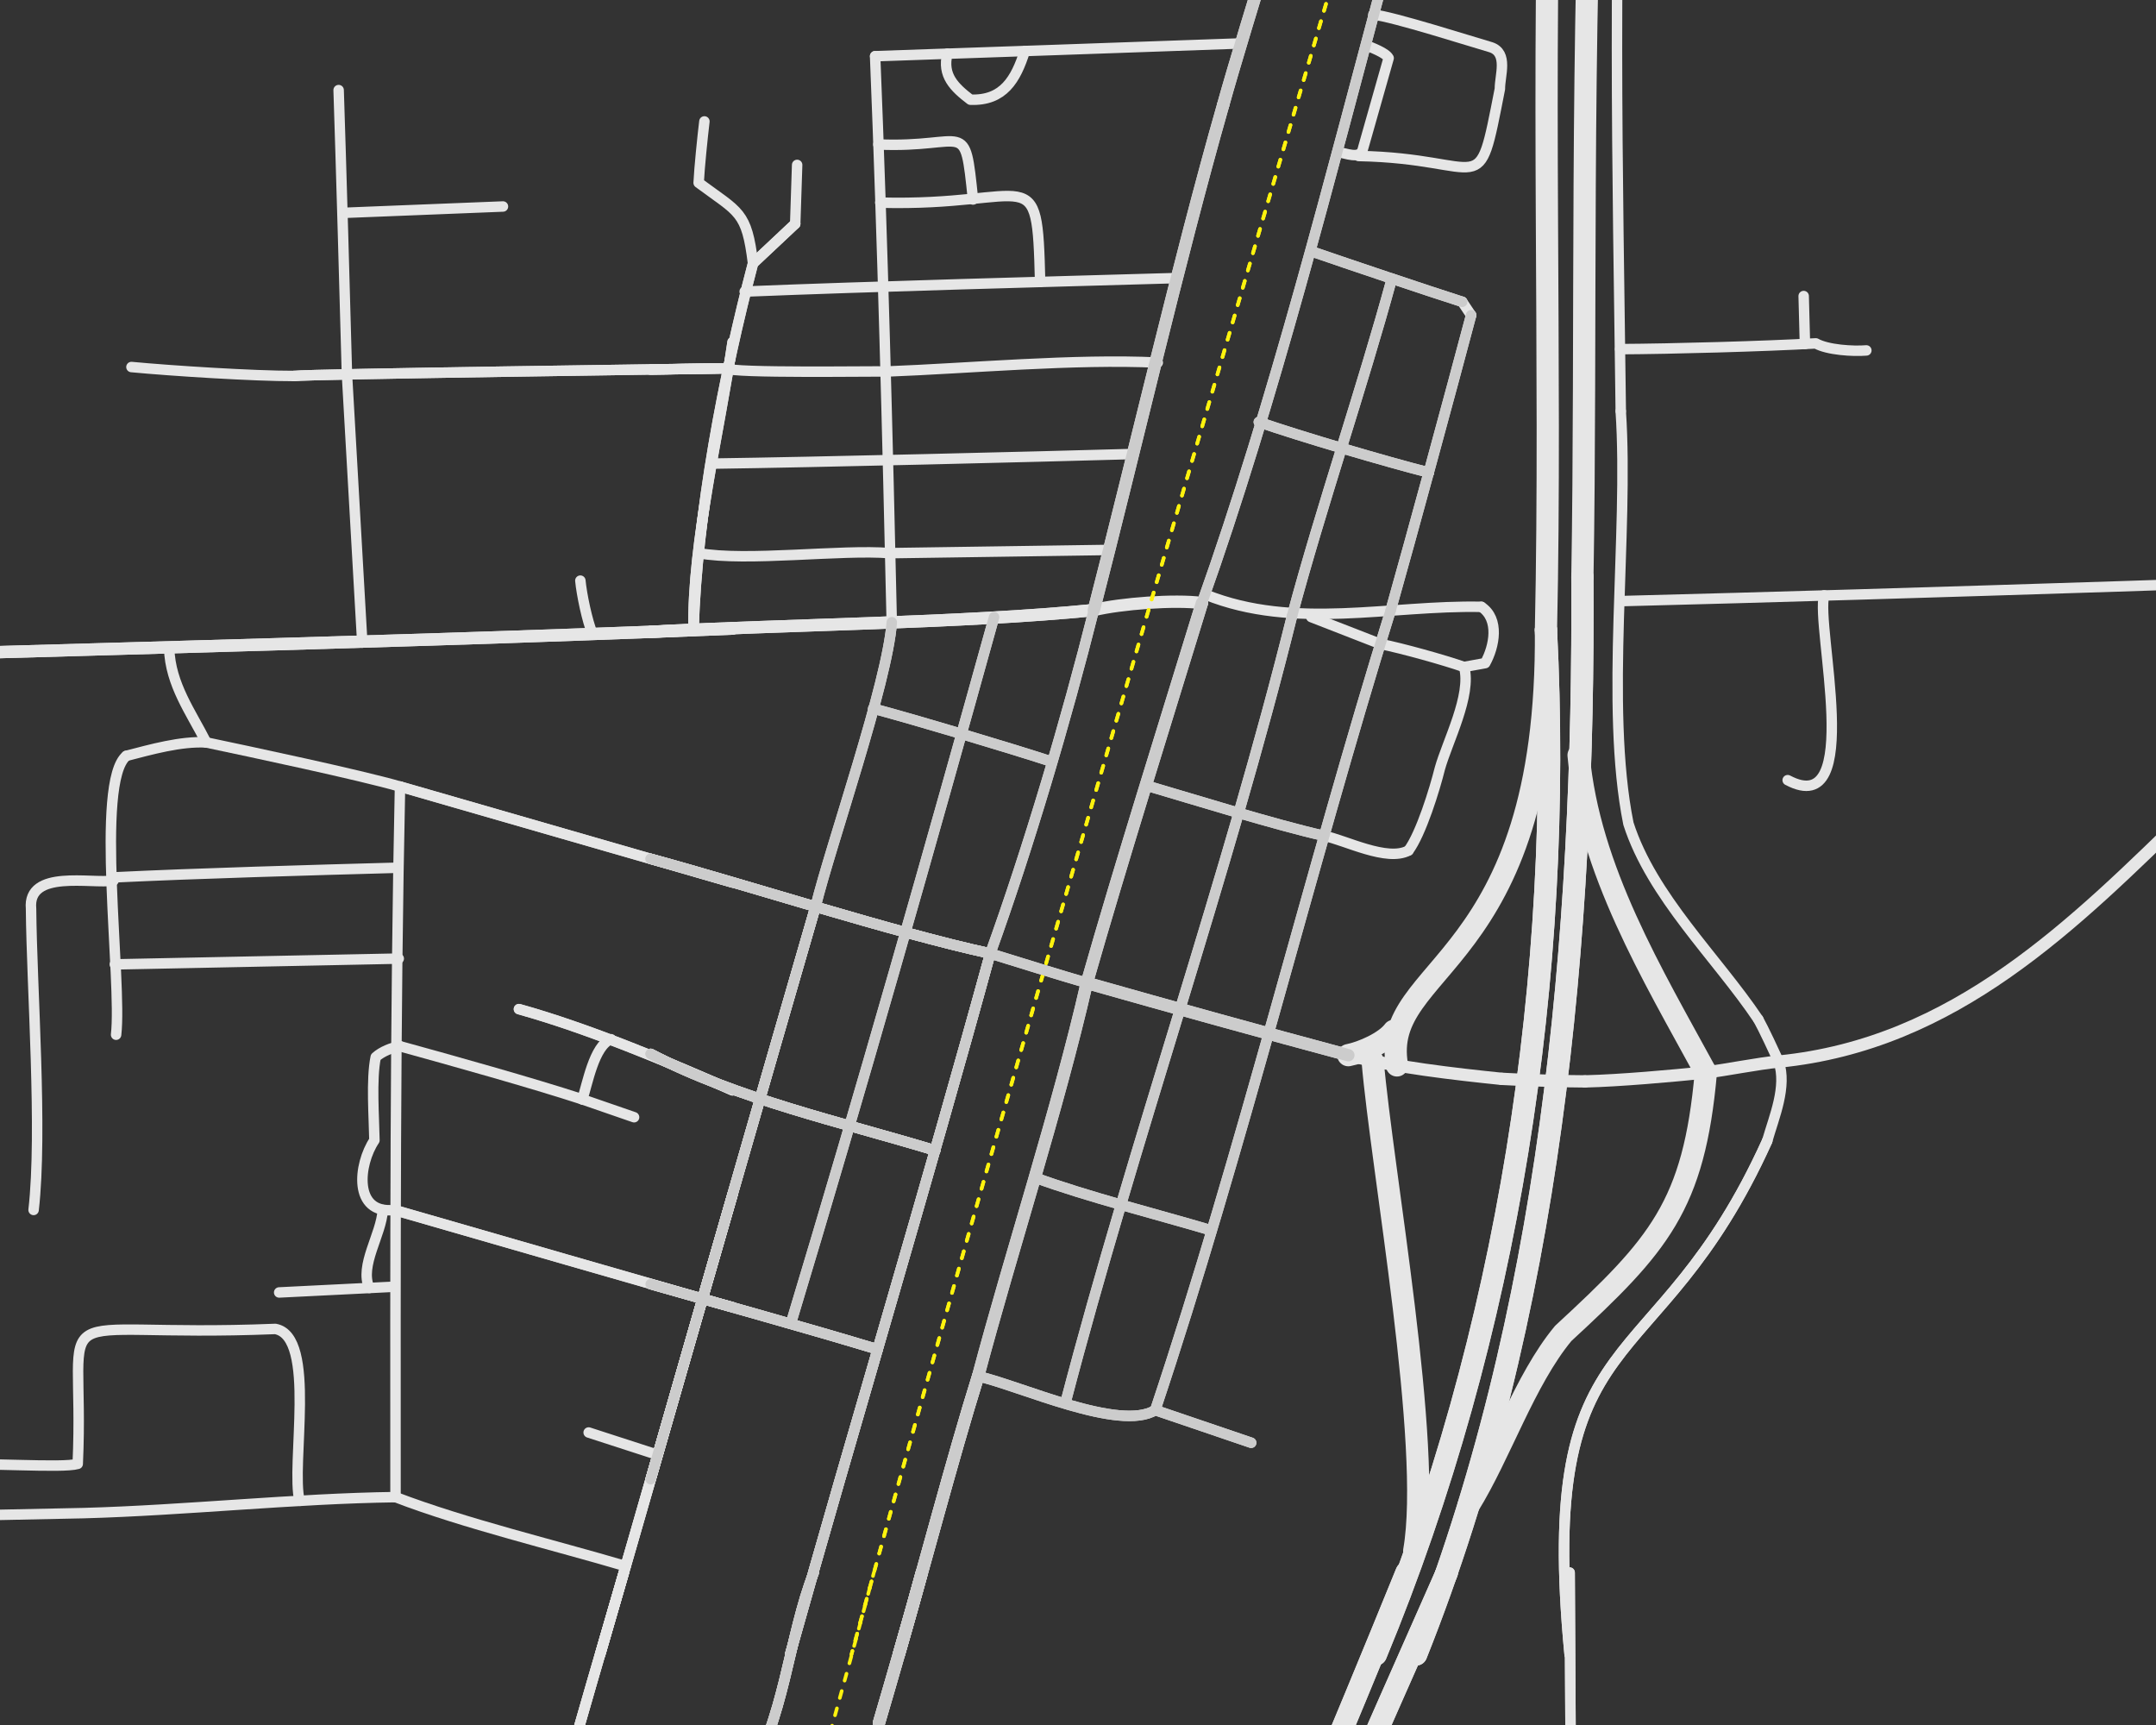 <?xml version="1.0" encoding="UTF-8"?><svg xmlns="http://www.w3.org/2000/svg" viewBox="0 0 600 480"><rect x="0" y="0" width="600" height="480" fill="#333333" stroke="none"/><g class="allpaths"><path d="M144.42,280.8c19,5.27,41.8,14.77,59.44,22.6" fill="none" stroke="#e6e6e6" stroke-linecap="round" stroke-linejoin="round" stroke-width="2.91"/><path d="M181.08,293.26c24.43,12.69,52.99,18.93,79.19,26.87" fill="none" stroke="#e6e6e6" stroke-linecap="round" stroke-linejoin="round" stroke-width="2.91"/><path d="M170.05,289.17c-4.76,1.76-6.61,12.72-8.01,16.73" fill="none" stroke="#e6e6e6" stroke-linecap="round" stroke-linejoin="round" stroke-width="2.91"/><path d="M167.02,460.37c11.5-39.54,25.38-88.34,36.84-127.95" fill="none" stroke="#e6e6e6" stroke-linecap="round" stroke-linejoin="round" stroke-width="2.91"/><path d="M181.08,411.61c13.74-47.78,32.03-111.59,45.91-159.45" fill="none" stroke="#e6e6e6" stroke-linecap="round" stroke-linejoin="round" stroke-width="2.91"/><path d="M155.99,498.63c4.28-15.11,13.17-45.89,17.62-61.04" fill="none" stroke="#e6e6e6" stroke-linecap="round" stroke-linejoin="round" stroke-width="2.91"/><line x1="31.95" y1="268.35" x2="110.97" y2="266.74" fill="none" stroke="#e6e6e6" stroke-linecap="round" stroke-linejoin="round" stroke-width="2.91"/><path d="M9.35,336.68c2.51-21.95-.52-61.75-.71-83.82-1.03-11.07,16.86-6.83,22.96-7.83" fill="none" stroke="#e6e6e6" stroke-linecap="round" stroke-linejoin="round" stroke-width="2.91"/><path d="M162.04,305.9c-13.95-4.56-36.59-10.88-50.72-14.77" fill="none" stroke="#e6e6e6" stroke-linecap="round" stroke-linejoin="round" stroke-width="2.91"/><path d="M203.86,363.73c-1.06-.14-90.41-25.99-94.14-27.05" fill="none" stroke="#e6e6e6" stroke-linecap="round" stroke-linejoin="round" stroke-width="2.91"/><path d="M244.26,375.48c-20.24-6.11-42.83-12.34-63.18-18.15" fill="none" stroke="#e6e6e6" stroke-linecap="round" stroke-linejoin="round" stroke-width="2.91"/><path d="M174.14,435.81c-19.95-5.91-44.78-11.82-64.07-19.22" fill="none" stroke="#e6e6e6" stroke-linecap="round" stroke-linejoin="round" stroke-width="2.91"/><path d="M110.08,416.59c-28.1.37-58.61,3.68-86.85,4.45,0,0-60.15,1.25-60.15,1.25-25.67-21.91,49.75-12.4,58.55-14.95,2.19-48.18-12-34.84,54.99-37.55,11.68,2.1,4.22,37.96,6.76,47.87" fill="none" stroke="#e6e6e6" stroke-linecap="round" stroke-linejoin="round" stroke-width="2.91"/><path d="M111.32,218.87c-1.38,63.7-1.28,133.48-1.25,197.72" fill="none" stroke="#e6e6e6" stroke-linecap="round" stroke-linejoin="round" stroke-width="2.91"/><path d="M32.31,287.92c1.73-14.84-5.95-70.26,2.85-77.59" fill="none" stroke="#e6e6e6" stroke-linecap="round" stroke-linejoin="round" stroke-width="2.91"/><line x1="95.3" y1="59.24" x2="139.97" y2="57.46" fill="none" stroke="#e6e6e6" stroke-linecap="round" stroke-linejoin="round" stroke-width="2.91"/><path d="M81.78,104.62c4.58-.56,111.83-1.96,120.3-2.13" fill="none" stroke="#e6e6e6" stroke-linecap="round" stroke-linejoin="round" stroke-width="2.91"/><line x1="181.08" y1="102.84" x2="202.08" y2="102.49" fill="none" stroke="#e6e6e6" stroke-linecap="round" stroke-linejoin="round" stroke-width="2.91"/><path d="M36.58,102.13c11.16,1.06,34.1,2.52,45.2,2.49" fill="none" stroke="#e6e6e6" stroke-linecap="round" stroke-linejoin="round" stroke-width="2.91"/><line x1="100.82" y1="178.83" x2="96.55" y2="104.09" fill="none" stroke="#e6e6e6" stroke-linecap="round" stroke-linejoin="round" stroke-width="2.91"/><path d="M193.01,175.27c-.46-24.21,7.41-56.08,10.86-80.08" fill="none" stroke="#e6e6e6" stroke-linecap="round" stroke-linejoin="round" stroke-width="2.91"/><path d="M193.01,175.27c.96-32.27,8.3-70.55,16.55-101.97,0,0,11.74-11.03,11.74-11.03" fill="none" stroke="#e6e6e6" stroke-linecap="round" stroke-linejoin="round" stroke-width="2.91"/><path d="M96.55,104.09c-.52-19.43-1.67-59.82-2.31-79.02" fill="none" stroke="#e6e6e6" stroke-linecap="round" stroke-linejoin="round" stroke-width="2.91"/><line x1="162.04" y1="305.9" x2="176.46" y2="310.88" fill="none" stroke="#e6e6e6" stroke-linecap="round" stroke-linejoin="round" stroke-width="2.91"/><path d="M47.08,180.43c.3,10.02,6.13,17.85,10.32,26.16" fill="none" stroke="#e6e6e6" stroke-linecap="round" stroke-linejoin="round" stroke-width="2.91"/><path d="M35.15,210.33c6.81-1.76,15.18-4.14,22.24-3.74" fill="none" stroke="#e6e6e6" stroke-linecap="round" stroke-linejoin="round" stroke-width="2.91"/><path d="M57.4,206.59c11.82,2.49,42.72,9.04,53.92,12.28" fill="none" stroke="#e6e6e6" stroke-linecap="round" stroke-linejoin="round" stroke-width="2.91"/><line x1="111.32" y1="218.87" x2="203.86" y2="245.57" fill="none" stroke="#e6e6e6" stroke-linecap="round" stroke-linejoin="round" stroke-width="2.91"/><path d="M181.08,238.98c27.08,7.37,67.34,20.44,94.5,26.34" fill="none" stroke="#e6e6e6" stroke-linecap="round" stroke-linejoin="round" stroke-width="2.91"/><path d="M111.32,291.13c-2.23.34-5.09,1.49-6.76,3.03-1.28,6.23-.46,16.78-.36,23.13-4.5,6.66-6,20.64,5.52,19.4" fill="none" stroke="#e6e6e6" stroke-linecap="round" stroke-linejoin="round" stroke-width="2.91"/><path d="M106.52,336.68c-.35,6.84-6.57,15.44-3.74,21.71" fill="none" stroke="#e6e6e6" stroke-linecap="round" stroke-linejoin="round" stroke-width="2.91"/><path d="M109.9,358.04c-4.69.24-27.07,1.35-32.21,1.6" fill="none" stroke="#e6e6e6" stroke-linecap="round" stroke-linejoin="round" stroke-width="2.91"/><path d="M31.59,244.14c23.13-1.12,55.43-2.04,78.66-2.67" fill="none" stroke="#e6e6e6" stroke-linecap="round" stroke-linejoin="round" stroke-width="2.91"/><path d="M161.51,161.57c.36,3.8,1.9,11.26,3.38,14.77" fill="none" stroke="#e6e6e6" stroke-linecap="round" stroke-linejoin="round" stroke-width="2.91"/><line x1="163.82" y1="398.61" x2="183.04" y2="404.84" fill="none" stroke="#e6e6e6" stroke-linecap="round" stroke-linejoin="round" stroke-width="2.91"/><path d="M167.02,460.37c11.5-39.54,25.38-88.34,36.84-127.95" fill="none" stroke="#e6e6e6" stroke-linecap="round" stroke-linejoin="round" stroke-width="2.91"/><path d="M181.08,411.61c13.74-47.78,32.03-111.59,45.91-159.45" fill="none" stroke="#e6e6e6" stroke-linecap="round" stroke-linejoin="round" stroke-width="2.91"/><path d="M155.99,498.63c4.28-15.11,13.17-45.89,17.62-61.04" fill="none" stroke="#e6e6e6" stroke-linecap="round" stroke-linejoin="round" stroke-width="2.91"/><path d="M304.41,169.76c-7.57,30.18-18.22,66.23-28.83,95.57" fill="none" stroke="#e6e6e6" stroke-linecap="round" stroke-linejoin="round" stroke-width="2.91"/><path d="M227,252.15c4.17-16.96,20-62.23,21.18-79.01" fill="none" stroke="#e6e6e6" stroke-linecap="round" stroke-linejoin="round" stroke-width="2.91"/><path d="M436.81,460.37c-9.15-95.37,23.89-74.06,54.99-142.9" fill="none" stroke="#e6e6e6" stroke-linecap="round" stroke-linejoin="round" stroke-width="2.91"/><path d="M439.31,1189.3c.1-240.44-1.07-511.25-2.49-751.71" fill="none" stroke="#e6e6e6" stroke-linecap="round" stroke-linejoin="round" stroke-width="2.91"/><path d="M407.45,185.59l5.87-1.07c2.57-4.61,4.07-12.27-1.07-15.66" fill="none" stroke="#e6e6e6" stroke-linecap="round" stroke-linejoin="round" stroke-width="2.91"/><path d="M203.86,363.73c-1.06-.14-90.41-25.99-94.14-27.05" fill="none" stroke="#e6e6e6" stroke-linecap="round" stroke-linejoin="round" stroke-width="2.91"/><path d="M244.26,375.48c-20.24-6.11-42.83-12.34-63.18-18.15" fill="none" stroke="#e6e6e6" stroke-linecap="round" stroke-linejoin="round" stroke-width="2.91"/><path d="M491.8,317.46c1.92-6.71,5.56-15.06,3.2-22.07" fill="none" stroke="#e6e6e6" stroke-linecap="round" stroke-linejoin="round" stroke-width="2.91"/><path d="M495.01,295.4c-1.24-2.71-4.27-9.22-5.69-11.75" fill="none" stroke="#e6e6e6" stroke-linecap="round" stroke-linejoin="round" stroke-width="2.91"/><path d="M407.45,185.59c2.17,7.83-4.69,20.83-6.76,28.3-1.4,5.65-5.22,18.1-8.72,22.78" fill="none" stroke="#e6e6e6" stroke-linecap="round" stroke-linejoin="round" stroke-width="2.91"/><path d="M220.06,368.36c19.26-63.81,38.83-132.64,56.59-196.65" fill="none" stroke="#e6e6e6" stroke-linecap="round" stroke-linejoin="round" stroke-width="2.91"/><path d="M296.58,390.07c18.79-71.96,45.14-146.74,63-218.72" fill="none" stroke="#e6e6e6" stroke-linecap="round" stroke-linejoin="round" stroke-width="2.91"/><path d="M144.42,280.8c19,5.27,41.8,14.77,59.44,22.6" fill="none" stroke="#e6e6e6" stroke-linecap="round" stroke-linejoin="round" stroke-width="2.91"/><path d="M181.08,293.26c24.43,12.69,52.99,18.93,79.19,26.87" fill="none" stroke="#e6e6e6" stroke-linecap="round" stroke-linejoin="round" stroke-width="2.91"/><path d="M275.58,265.32c-17.31,63.29-38.03,132.1-55.7,195.05" fill="none" stroke="#e6e6e6" stroke-linecap="round" stroke-linejoin="round" stroke-width="2.91"/><path d="M226.46,437.59c-6.96,17.61-8.27,41.92-18.86,57.48" fill="none" stroke="#e6e6e6" stroke-linecap="round" stroke-linejoin="round" stroke-width="2.91"/><path d="M335.55,165.48c24.73,9.92,51.24,2.85,76.7,3.38" fill="none" stroke="#e6e6e6" stroke-linecap="round" stroke-linejoin="round" stroke-width="2.91"/><path d="M248.17,173.14c-1.16-51.44-2.54-106.09-4.63-157.5" fill="none" stroke="#e6e6e6" stroke-linecap="round" stroke-linejoin="round" stroke-width="2.91"/><line x1="409.41" y1="87.71" x2="406.92" y2="83.98" fill="none" stroke="#e6e6e6" stroke-linecap="round" stroke-linejoin="round" stroke-width="2.91"/><path d="M386.98,169.93c5.73-20.27,17.01-61.75,22.42-82.22" fill="none" stroke="#e6e6e6" stroke-linecap="round" stroke-linejoin="round" stroke-width="2.91"/><path d="M385.74-8.74c-15.25,56.91-31.46,120.99-51.25,176.54" fill="none" stroke="#e6e6e6" stroke-linecap="round" stroke-linejoin="round" stroke-width="2.91"/><path d="M81.78,104.62c4.58-.56,111.83-1.96,120.3-2.13" fill="none" stroke="#e6e6e6" stroke-linecap="round" stroke-linejoin="round" stroke-width="2.91"/><line x1="181.08" y1="102.84" x2="202.08" y2="102.49" fill="none" stroke="#e6e6e6" stroke-linecap="round" stroke-linejoin="round" stroke-width="2.91"/><path d="M207.24,81.13c35.46-1.44,84.3-2.72,119.77-3.74" fill="none" stroke="#e6e6e6" stroke-linecap="round" stroke-linejoin="round" stroke-width="2.91"/><path d="M350.32,117.43c11.6,4.03,35.4,11.03,47.34,14.06" fill="none" stroke="#e6e6e6" stroke-linecap="round" stroke-linejoin="round" stroke-width="2.91"/><path d="M193.01,175.27c-.46-24.21,7.41-56.08,10.86-80.08" fill="none" stroke="#e6e6e6" stroke-linecap="round" stroke-linejoin="round" stroke-width="2.91"/><path d="M193.01,175.27c.96-32.27,8.3-70.55,16.55-101.97,0,0,11.74-11.03,11.74-11.03" fill="none" stroke="#e6e6e6" stroke-linecap="round" stroke-linejoin="round" stroke-width="2.91"/><path d="M451.05,114.41c-1.61-130.55-6.96-281.19,38.62-405.75" fill="none" stroke="#e6e6e6" stroke-linecap="round" stroke-linejoin="round" stroke-width="2.91"/><path d="M451.23,167.26c81.33-2.05,194.9-5.92,276.2-8.72" fill="none" stroke="#e6e6e6" stroke-linecap="round" stroke-linejoin="round" stroke-width="2.91"/><path d="M243.55,15.64c25.77-.9,75.49-2.6,101.79-3.56" fill="none" stroke="#e6e6e6" stroke-linecap="round" stroke-linejoin="round" stroke-width="2.91"/><path d="M406.92,83.98c-10.41-3.33-31.61-10.46-42-14.06" fill="none" stroke="#e6e6e6" stroke-linecap="round" stroke-linejoin="round" stroke-width="2.91"/><path d="M198.52,129c27.89-.38,88.63-1.87,116.92-2.67" fill="none" stroke="#e6e6e6" stroke-linecap="round" stroke-linejoin="round" stroke-width="2.91"/><line x1="221.3" y1="62.27" x2="221.84" y2="45.89" fill="none" stroke="#e6e6e6" stroke-linecap="round" stroke-linejoin="round" stroke-width="2.91"/><path d="M368.48,232.58c5.98,1.22,17.54,7.28,23.49,4.09" fill="none" stroke="#e6e6e6" stroke-linecap="round" stroke-linejoin="round" stroke-width="2.91"/><path d="M243.01,197.16c12.46,3.35,37.37,10.78,49.65,14.77" fill="none" stroke="#e6e6e6" stroke-linecap="round" stroke-linejoin="round" stroke-width="2.91"/><path d="M337.16,342.38c-14.99-4.45-34.62-9.36-49.3-14.77" fill="none" stroke="#e6e6e6" stroke-linecap="round" stroke-linejoin="round" stroke-width="2.91"/><path d="M318.82,218.52c13.75,4.03,35.84,10.94,49.65,14.06" fill="none" stroke="#e6e6e6" stroke-linecap="round" stroke-linejoin="round" stroke-width="2.91"/><path d="M275.58,265.32c6.55,2.06,20.36,6.31,26.87,8.19" fill="none" stroke="#e6e6e6" stroke-linecap="round" stroke-linejoin="round" stroke-width="2.91"/><path d="M384.14,179.19c5.92,1.17,17.6,4.42,23.31,6.41" fill="none" stroke="#e6e6e6" stroke-linecap="round" stroke-linejoin="round" stroke-width="2.91"/><path d="M321.49,392.39c24.04-71.9,42.93-149.87,65.49-222.45" fill="none" stroke="#e6e6e6" stroke-linecap="round" stroke-linejoin="round" stroke-width="2.91"/><line x1="364.92" y1="171.71" x2="384.14" y2="179.19" fill="none" stroke="#e6e6e6" stroke-linecap="round" stroke-linejoin="round" stroke-width="2.91"/><line x1="111.32" y1="218.87" x2="203.86" y2="245.57" fill="none" stroke="#e6e6e6" stroke-linecap="round" stroke-linejoin="round" stroke-width="2.91"/><path d="M181.08,238.98c27.08,7.37,67.34,20.44,94.5,26.34" fill="none" stroke="#e6e6e6" stroke-linecap="round" stroke-linejoin="round" stroke-width="2.91"/><path d="M489.31,283.65c-11.56-17.23-29.62-34.18-36.13-54.46-6.63-32.77.15-80.85-2.14-114.79" fill="none" stroke="#e6e6e6" stroke-linecap="round" stroke-linejoin="round" stroke-width="2.91"/><path d="M348.19,401.46l-26.69-9.08c-9.83,6.08-37.69-6.81-49.3-9.43" fill="none" stroke="#e6e6e6" stroke-linecap="round" stroke-linejoin="round" stroke-width="2.91"/><path d="M450.87,97.15c14.27-.07,40.18-.78,54.46-1.6,3.24,1.84,10.43,2.27,14.06,1.96" fill="none" stroke="#e6e6e6" stroke-linecap="round" stroke-linejoin="round" stroke-width="2.91"/><line x1="501.95" y1="82.38" x2="502.3" y2="95.72" fill="none" stroke="#e6e6e6" stroke-linecap="round" stroke-linejoin="round" stroke-width="2.91"/><path d="M194.43,153.92c13.24,2.42,39.81-1.11,53.21,0" fill="none" stroke="#e6e6e6" stroke-linecap="round" stroke-linejoin="round" stroke-width="2.91"/><path d="M196.03,33.79c-.51,4.21-1.4,12.89-1.6,17.08,11.31,8.38,13.35,7.91,15.13,22.42" fill="none" stroke="#e6e6e6" stroke-linecap="round" stroke-linejoin="round" stroke-width="2.91"/><path d="M246.57,103.38c23.28-.88,52.44-3.6,75.63-2.49" fill="none" stroke="#e6e6e6" stroke-linecap="round" stroke-linejoin="round" stroke-width="2.91"/><path d="M202.08,102.49c1.58,1.43,41.38.76,44.49.89" fill="none" stroke="#e6e6e6" stroke-linecap="round" stroke-linejoin="round" stroke-width="2.91"/><path d="M359.58,171.36c8.1-30.3,19.53-63.52,27.76-93.79" fill="none" stroke="#e6e6e6" stroke-linecap="round" stroke-linejoin="round" stroke-width="2.91"/><path d="M244.97,56.39c42.85,1.11,43.63-12.83,44.49,22.07" fill="none" stroke="#e6e6e6" stroke-linecap="round" stroke-linejoin="round" stroke-width="2.91"/><path d="M244.44,40.2c24.94,1.08,23.92-7.99,26.34,15.31" fill="none" stroke="#e6e6e6" stroke-linecap="round" stroke-linejoin="round" stroke-width="2.91"/><path d="M263.66,14.93c-1.53,6.04,1.92,9.39,6.41,12.81,9.19.35,12.63-5.67,15.13-13.52" fill="none" stroke="#e6e6e6" stroke-linecap="round" stroke-linejoin="round" stroke-width="2.91"/><path d="M497.5,217.09c21.49,11.41,7.71-42.95,10.14-51.43" fill="none" stroke="#e6e6e6" stroke-linecap="round" stroke-linejoin="round" stroke-width="2.91"/><path d="M380.22,12.61c1.47.64,5.42,2.03,6.23,3.56,0,0-7.12,25.09-7.12,25.09-.61,3.41-5.01,1.21-7.12,1.07" fill="none" stroke="#e6e6e6" stroke-linecap="round" stroke-linejoin="round" stroke-width="2.91"/><line x1="247.64" y1="153.92" x2="308.33" y2="153.03" fill="none" stroke="#e6e6e6" stroke-linecap="round" stroke-linejoin="round" stroke-width="2.91"/><path d="M382.18,4.07c5.28.48,27.27,7.5,32.74,9.08,4.91,1.63,2.44,7.94,2.49,11.57-6.32,32.26-3.14,19.38-39.33,18.69" fill="none" stroke="#e6e6e6" stroke-linecap="round" stroke-linejoin="round" stroke-width="2.91"/><path d="M167.02,460.37c11.5-39.54,25.38-88.34,36.84-127.95" fill="none" stroke="#e6e6e6" stroke-linecap="round" stroke-linejoin="round" stroke-width="2.91"/><path d="M181.08,411.61c13.74-47.78,32.03-111.59,45.91-159.45" fill="none" stroke="#e6e6e6" stroke-linecap="round" stroke-linejoin="round" stroke-width="2.91"/><path d="M155.99,498.63c4.28-15.11,13.17-45.89,17.62-61.04" fill="none" stroke="#e6e6e6" stroke-linecap="round" stroke-linejoin="round" stroke-width="2.91"/><path d="M436.81,460.37c-9.15-95.37,23.89-74.06,54.99-142.9" fill="none" stroke="#e6e6e6" stroke-linecap="round" stroke-linejoin="round" stroke-width="2.91"/><path d="M439.31,1189.3c.1-240.44-1.07-511.25-2.49-751.71" fill="none" stroke="#e6e6e6" stroke-linecap="round" stroke-linejoin="round" stroke-width="2.91"/><path d="M275.58,265.32c-17.31,63.29-38.03,132.1-55.7,195.05" fill="none" stroke="#e6e6e6" stroke-linecap="round" stroke-linejoin="round" stroke-width="2.91"/><path d="M226.46,437.59c-6.96,17.61-8.27,41.92-18.86,57.48" fill="none" stroke="#e6e6e6" stroke-linecap="round" stroke-linejoin="round" stroke-width="2.91"/><path d="M-134.8,185.77c111.47-4.25,227.22-6.24,338.66-10.86" fill="none" stroke="#e6e6e6" stroke-linecap="round" stroke-linejoin="round" stroke-width="3.43"/><path d="M181.08,175.81c36.87-2,86.82-2.42,123.33-6.05" fill="none" stroke="#e6e6e6" stroke-linecap="round" stroke-linejoin="round" stroke-width="3.43"/><path d="M417.95,300.2c5.76.35,17.36.7,23.13.71" fill="none" stroke="#e6e6e6" stroke-linecap="round" stroke-linejoin="round" stroke-width="3.43"/><path d="M495.01,295.4c98.1-9.74,131.66-132.58,232.42-136.85" fill="none" stroke="#e6e6e6" stroke-linecap="round" stroke-linejoin="round" stroke-width="3.43"/><path d="M375.24,293.62c12.58,3.31,29.71,5.25,42.71,6.59" fill="none" stroke="#e6e6e6" stroke-linecap="round" stroke-linejoin="round" stroke-width="3.43"/><path d="M250.13,460.37c6.69-23.01,14.97-54.72,22.07-77.41" fill="none" stroke="#e6e6e6" stroke-linecap="round" stroke-linejoin="round" stroke-width="3.43"/><path d="M244.61,479.41c2.95-10.02,9.28-31.91,11.92-41.82" fill="none" stroke="#e6e6e6" stroke-linecap="round" stroke-linejoin="round" stroke-width="3.43"/><path d="M334.49,167.8c-10,32.65-22.68,72.93-32.03,105.71" fill="none" stroke="#e6e6e6" stroke-linecap="round" stroke-linejoin="round" stroke-width="3.43"/><path d="M302.45,273.51c22.87,6.5,49.96,14,72.79,20.11" fill="none" stroke="#e6e6e6" stroke-linecap="round" stroke-linejoin="round" stroke-width="3.43"/><path d="M340.36,29.34c2.84-10.28,9.94-33.57,13.17-43.96" fill="none" stroke="#e6e6e6" stroke-linecap="round" stroke-linejoin="round" stroke-width="3.43"/><path d="M340.36,29.34c-12.55,44.01-24.57,96.31-35.95,140.41" fill="none" stroke="#e6e6e6" stroke-linecap="round" stroke-linejoin="round" stroke-width="3.43"/><path d="M441.08,300.91c9.89-.24,23.76-1.49,33.64-2.49" fill="none" stroke="#e6e6e6" stroke-linecap="round" stroke-linejoin="round" stroke-width="3.43"/><path d="M304.41,169.76c7.49-1.82,22.44-2.95,30.07-1.96" fill="none" stroke="#e6e6e6" stroke-linecap="round" stroke-linejoin="round" stroke-width="3.43"/><path d="M474.72,298.42c5.76-.7,14.51-2.49,20.29-3.03" fill="none" stroke="#e6e6e6" stroke-linecap="round" stroke-linejoin="round" stroke-width="3.43"/><path d="M302.45,273.51c-8.1,35.41-20.93,74.42-30.25,109.45" fill="none" stroke="#e6e6e6" stroke-linecap="round" stroke-linejoin="round" stroke-width="3.43"/><path d="M-134.8,185.77c111.47-4.25,227.22-6.24,338.66-10.86" fill="none" stroke="#e6e6e6" stroke-linecap="round" stroke-linejoin="round" stroke-width="3.43"/><path d="M181.08,175.81c36.87-2,86.82-2.42,123.33-6.05" fill="none" stroke="#e6e6e6" stroke-linecap="round" stroke-linejoin="round" stroke-width="3.43"/><path d="M250.13,460.37c6.69-23.01,14.97-54.72,22.07-77.41" fill="none" stroke="#e6e6e6" stroke-linecap="round" stroke-linejoin="round" stroke-width="3.43"/><path d="M244.61,479.41c2.95-10.02,9.28-31.91,11.92-41.82" fill="none" stroke="#e6e6e6" stroke-linecap="round" stroke-linejoin="round" stroke-width="3.43"/><path d="M387.87,286.85c-2.37,3.21-8.84,6.03-12.64,6.76" fill="none" stroke="#e6e6e6" stroke-linecap="round" stroke-linejoin="round" stroke-width="6.19"/><path d="M408.7,418.9c8.86-14.29,15.56-34.88,26.34-47.87,26.58-24.54,36.38-35.41,39.69-72.61" fill="none" stroke="#e6e6e6" stroke-linecap="round" stroke-linejoin="round" stroke-width="6.19"/><path d="M382,295.22c2.57,30.36,16.71,106.98,11.57,136.32" fill="none" stroke="#e6e6e6" stroke-linecap="round" stroke-linejoin="round" stroke-width="6.19"/><path d="M430.23,175.27c.82,94.36-46.37,93-41.46,121.19" fill="none" stroke="#e6e6e6" stroke-linecap="round" stroke-linejoin="round" stroke-width="6.19"/><path d="M474.72,298.42c-14.86-27.31-32.52-56.43-35.41-88.27" fill="none" stroke="#e6e6e6" stroke-linecap="round" stroke-linejoin="round" stroke-width="6.19"/><path d="M430.23,175.27c4.88,96.12-10.42,196.02-47.34,285.1" fill="none" stroke="#e6e6e6" stroke-linecap="round" stroke-linejoin="round" stroke-width="6.19"/><path d="M391.43,437.59c-74.02,182.09-161.06,364.51-210.35,555.78" fill="none" stroke="#e6e6e6" stroke-linecap="round" stroke-linejoin="round" stroke-width="6.19"/><path d="M440.37,160.5c2.31-133.43-7.06-326.22,42-451.85" fill="none" stroke="#e6e6e6" stroke-linecap="round" stroke-linejoin="round" stroke-width="6.19"/><path d="M469.56-291.34c-51.52,141.23-36.1,318.47-39.33,466.62" fill="none" stroke="#e6e6e6" stroke-linecap="round" stroke-linejoin="round" stroke-width="6.19"/><path d="M394.1,460.37c37.61-94.22,46.86-199.19,46.27-299.87" fill="none" stroke="#e6e6e6" stroke-linecap="round" stroke-linejoin="round" stroke-width="6.19"/><path d="M181.08,1019.35c52.29-200.11,138.24-393.44,221.56-581.76" fill="none" stroke="#e6e6e6" stroke-linecap="round" stroke-linejoin="round" stroke-width="6.19"/><path d="M430.23,175.27c4.88,96.12-10.42,196.02-47.34,285.1" fill="none" stroke="#e6e6e6" stroke-linecap="round" stroke-linejoin="round" stroke-width="6.19"/><path d="M391.43,437.59c-74.02,182.09-161.06,364.51-210.35,555.78" fill="none" stroke="#e6e6e6" stroke-linecap="round" stroke-linejoin="round" stroke-width="6.19"/><path d="M394.1,460.37c37.61-94.22,46.86-199.19,46.27-299.87" fill="none" stroke="#e6e6e6" stroke-linecap="round" stroke-linejoin="round" stroke-width="6.19"/><path d="M181.08,1019.35c52.29-200.11,138.24-393.44,221.56-581.76" fill="none" stroke="#e6e6e6" stroke-linecap="round" stroke-linejoin="round" stroke-width="6.19"/></g><g class="rail"><path d="M236.96,460.37c.09-.32.18-.64.26-.96" fill="none" stroke="#fff30d" stroke-linecap="round" stroke-linejoin="round"/><path d="M238.02,456.5c62.42-228.39,150.31-515.91,214.85-745.43" fill="none" stroke="#fff30d" stroke-dasharray="2.01 3.01" stroke-linecap="round" stroke-linejoin="round"/><path d="M182.26,650.17c16.57-54.04,46.05-156.51,60.29-210.16" fill="none" stroke="#fff30d" stroke-dasharray="2 3" stroke-linecap="round" stroke-linejoin="round"/><path d="M242.94,438.55c.09-.32.17-.64.25-.96" fill="none" stroke="#fff30d" stroke-linecap="round" stroke-linejoin="round"/><path d="M236.96,460.37c.09-.32.18-.64.26-.96" fill="none" stroke="#fff30d" stroke-linecap="round" stroke-linejoin="round"/><path d="M238.02,456.5c62.42-228.39,150.31-515.91,214.85-745.43" fill="none" stroke="#fff30d" stroke-dasharray="2.01 3.01" stroke-linecap="round" stroke-linejoin="round"/></g><g class="grid"><path d="M181.08,293.26c24.43,12.69,52.99,18.93,79.19,26.87" fill="none" stroke="#ccc" stroke-linecap="round" stroke-linejoin="round" stroke-width="2.91"/><path d="M181.08,238.98c27.08,7.37,67.34,20.44,94.5,26.34" fill="none" stroke="#ccc" stroke-linecap="round" stroke-linejoin="round" stroke-width="2.91"/><path d="M304.41,169.76c-7.57,30.18-18.22,66.23-28.83,95.57" fill="none" stroke="#ccc" stroke-linecap="round" stroke-linejoin="round" stroke-width="2.91"/><path d="M227,252.15c4.17-16.96,20-62.23,21.18-79.01" fill="none" stroke="#ccc" stroke-linecap="round" stroke-linejoin="round" stroke-width="2.91"/><path d="M244.26,375.48c-20.24-6.11-42.83-12.34-63.18-18.15" fill="none" stroke="#ccc" stroke-linecap="round" stroke-linejoin="round" stroke-width="2.91"/><path d="M220.06,368.36c19.26-63.81,38.83-132.64,56.59-196.65" fill="none" stroke="#ccc" stroke-linecap="round" stroke-linejoin="round" stroke-width="2.91"/><path d="M296.58,390.07c18.79-71.96,45.14-146.74,63-218.72" fill="none" stroke="#ccc" stroke-linecap="round" stroke-linejoin="round" stroke-width="2.91"/><path d="M181.08,293.26c24.43,12.69,52.99,18.93,79.19,26.87" fill="none" stroke="#ccc" stroke-linecap="round" stroke-linejoin="round" stroke-width="2.91"/><path d="M275.58,265.32c-17.31,63.29-38.03,132.1-55.7,195.05" fill="none" stroke="#ccc" stroke-linecap="round" stroke-linejoin="round" stroke-width="2.91"/><path d="M386.98,169.93c5.73-20.27,17.01-61.75,22.42-82.22" fill="none" stroke="#ccc" stroke-linecap="round" stroke-linejoin="round" stroke-width="2.91"/><path d="M385.74-8.74c-15.25,56.91-31.46,120.99-51.25,176.54" fill="none" stroke="#ccc" stroke-linecap="round" stroke-linejoin="round" stroke-width="2.91"/><path d="M350.32,117.43c11.6,4.03,35.4,11.03,47.34,14.06" fill="none" stroke="#ccc" stroke-linecap="round" stroke-linejoin="round" stroke-width="2.91"/><path d="M406.92,83.98c-10.41-3.33-31.61-10.46-42-14.06" fill="none" stroke="#ccc" stroke-linecap="round" stroke-linejoin="round" stroke-width="2.91"/><path d="M243.01,197.16c12.46,3.35,37.37,10.78,49.65,14.77" fill="none" stroke="#ccc" stroke-linecap="round" stroke-linejoin="round" stroke-width="2.91"/><path d="M337.16,342.38c-14.99-4.45-34.62-9.36-49.3-14.77" fill="none" stroke="#ccc" stroke-linecap="round" stroke-linejoin="round" stroke-width="2.91"/><path d="M318.82,218.52c13.75,4.03,35.84,10.94,49.65,14.06" fill="none" stroke="#ccc" stroke-linecap="round" stroke-linejoin="round" stroke-width="2.91"/><path d="M275.58,265.32c6.55,2.06,20.36,6.31,26.87,8.19" fill="none" stroke="#ccc" stroke-linecap="round" stroke-linejoin="round" stroke-width="2.91"/><path d="M321.49,392.39c24.04-71.9,42.93-149.87,65.49-222.45" fill="none" stroke="#ccc" stroke-linecap="round" stroke-linejoin="round" stroke-width="2.91"/><path d="M181.08,238.98c27.08,7.37,67.34,20.44,94.5,26.34" fill="none" stroke="#ccc" stroke-linecap="round" stroke-linejoin="round" stroke-width="2.91"/><path d="M348.19,401.46l-26.69-9.08c-9.83,6.08-37.69-6.81-49.3-9.43" fill="none" stroke="#ccc" stroke-linecap="round" stroke-linejoin="round" stroke-width="2.91"/><path d="M359.58,171.36c8.1-30.3,19.53-63.52,27.76-93.79" fill="none" stroke="#ccc" stroke-linecap="round" stroke-linejoin="round" stroke-width="2.91"/><path d="M181.08,411.61c13.74-47.78,32.03-111.59,45.91-159.45" fill="none" stroke="#ccc" stroke-linecap="round" stroke-linejoin="round" stroke-width="2.91"/><path d="M275.58,265.32c-17.31,63.29-38.03,132.1-55.7,195.05" fill="none" stroke="#ccc" stroke-linecap="round" stroke-linejoin="round" stroke-width="2.91"/><path d="M226.46,437.59c-6.96,17.61-8.27,41.92-18.86,57.48" fill="none" stroke="#ccc" stroke-linecap="round" stroke-linejoin="round" stroke-width="2.91"/><path d="M334.49,167.8c-10,32.65-22.68,72.93-32.03,105.71" fill="none" stroke="#ccc" stroke-linecap="round" stroke-linejoin="round" stroke-width="3.43"/><path d="M302.45,273.51c22.87,6.5,49.96,14,72.79,20.11" fill="none" stroke="#ccc" stroke-linecap="round" stroke-linejoin="round" stroke-width="3.43"/><path d="M340.36,29.34c2.84-10.28,9.94-33.57,13.17-43.96" fill="none" stroke="#ccc" stroke-linecap="round" stroke-linejoin="round" stroke-width="3.43"/><path d="M340.36,29.34c-12.55,44.01-24.57,96.31-35.95,140.41" fill="none" stroke="#ccc" stroke-linecap="round" stroke-linejoin="round" stroke-width="3.43"/><path d="M302.45,273.51c-8.1,35.41-20.93,74.42-30.25,109.45" fill="none" stroke="#ccc" stroke-linecap="round" stroke-linejoin="round" stroke-width="3.43"/><path d="M250.13,460.37c6.69-23.01,14.97-54.72,22.07-77.41" fill="none" stroke="#ccc" stroke-linecap="round" stroke-linejoin="round" stroke-width="3.43"/><path d="M244.61,479.41c2.95-10.02,9.28-31.91,11.92-41.82" fill="none" stroke="#ccc" stroke-linecap="round" stroke-linejoin="round" stroke-width="3.43"/></g><g class="chestnut"><path d="M353.53-14.61c-20.39,63.87-36.19,133.93-52.68,198.78-27.52,90.46-55.34,185.19-80.97,276.2l6.58-22.78c-4.31,13.6-8.9,32.07-12.99,45.74-1.35,3.52-2.47,9.6-5.87,11.74" fill="none" stroke-linecap="round" stroke-linejoin="round"/></g><g class="oak"><path d="M256.54,437.59c-2.63,9.85-8.99,31.86-11.92,41.82,23.53-82.59,47.91-167.21,70.47-250.04,25.54-77.13,50.79-159.29,70.65-238.11" fill="none" stroke-linecap="round" stroke-linejoin="round"/></g></svg>